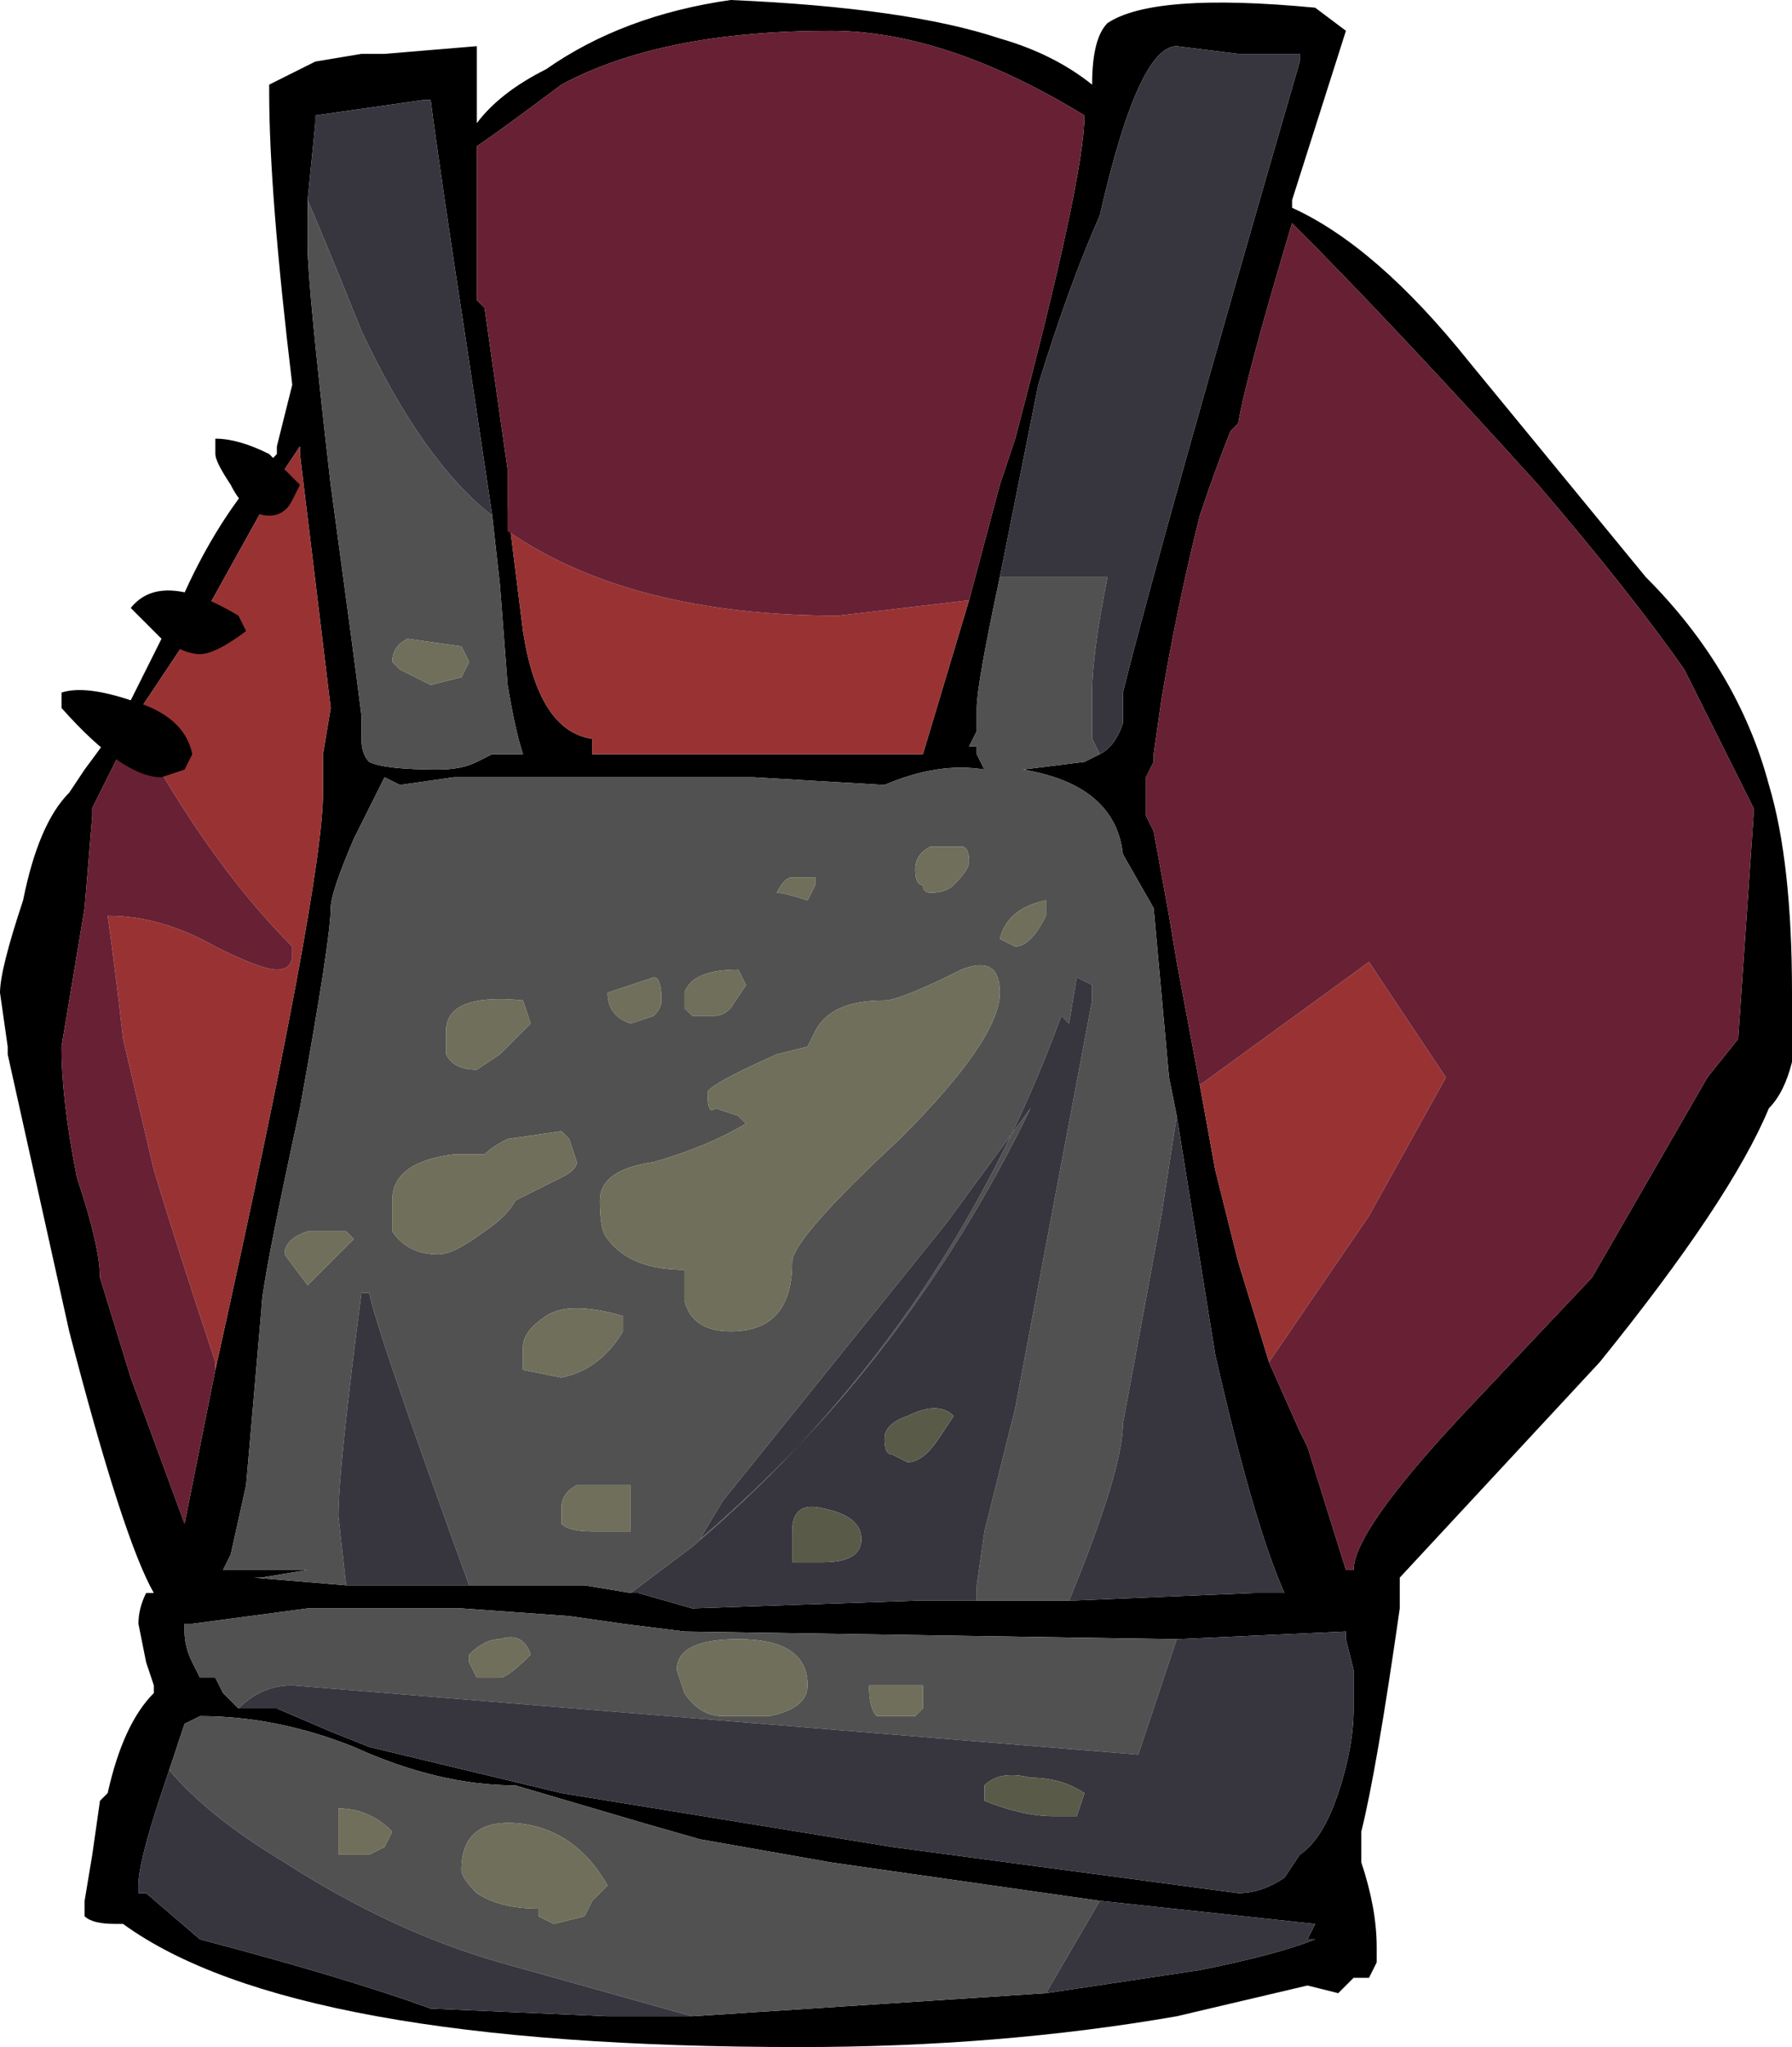 <?xml version="1.0" encoding="UTF-8" standalone="no"?>
<svg xmlns:ffdec="https://www.free-decompiler.com/flash" xmlns:xlink="http://www.w3.org/1999/xlink" ffdec:objectType="shape" height="13.3px" width="11.65px" xmlns="http://www.w3.org/2000/svg">
  <g transform="matrix(1.0, 0.0, 0.0, 1.0, -0.85, -1.1)">
    <path d="M9.1 9.95 L9.3 10.4 9.35 10.5 9.6 11.3 9.65 11.3 Q9.65 11.05 10.35 10.3 L11.2 9.4 11.95 8.1 12.15 7.85 12.25 6.4 12.25 6.35 11.8 5.45 Q11.45 4.95 10.85 4.25 9.9 3.2 9.25 2.55 8.95 3.55 8.9 3.85 L8.85 3.9 Q8.75 4.15 8.65 4.45 8.5 5.05 8.4 5.65 L8.35 6.0 8.35 6.05 8.3 6.15 8.3 6.4 8.35 6.5 8.45 7.05 8.5 7.35 8.65 8.15 8.75 8.7 8.9 9.3 9.1 9.95 M12.5 8.0 Q12.45 8.2 12.35 8.3 12.1 8.9 11.25 9.95 L9.95 11.35 9.95 11.55 Q9.8 12.6 9.7 13.0 L9.7 13.2 Q9.8 13.5 9.8 13.75 L9.8 13.85 9.75 13.95 9.65 13.95 Q9.6 14.0 9.55 14.05 L9.35 14.0 8.5 14.2 Q7.35 14.4 6.05 14.4 2.75 14.4 1.65 13.6 L1.6 13.6 Q1.45 13.6 1.4 13.55 L1.4 13.45 1.45 13.15 1.5 12.8 1.55 12.75 Q1.65 12.3 1.85 12.1 L1.85 12.05 1.8 11.9 1.75 11.65 Q1.75 11.55 1.8 11.45 L1.85 11.45 Q1.65 11.1 1.3 9.75 L0.9 7.95 0.9 7.9 0.85 7.55 Q0.85 7.4 1.0 6.95 1.1 6.45 1.3 6.25 L1.4 6.1 Q1.55 5.9 1.65 5.75 L2.05 4.95 Q2.3 4.4 2.65 4.05 L2.65 4.0 2.75 3.6 Q2.6 2.35 2.6 1.7 L2.6 1.65 2.9 1.5 3.2 1.45 3.35 1.45 3.95 1.4 3.95 1.9 Q4.1 1.7 4.4 1.55 4.9 1.2 5.6 1.1 6.75 1.15 7.35 1.35 7.7 1.45 7.95 1.65 7.95 1.35 8.05 1.25 8.35 1.05 9.4 1.15 L9.6 1.3 9.25 2.4 9.25 2.45 Q9.8 2.7 10.4 3.45 L11.55 4.85 Q12.15 5.45 12.35 6.2 12.5 6.7 12.5 7.55 L12.5 8.0 M8.0 6.0 Q8.1 5.95 8.15 5.8 L8.15 5.6 Q8.4 4.6 9.3 1.5 L9.3 1.45 Q9.2 1.45 8.9 1.45 L8.5 1.4 Q8.25 1.4 8.0 2.5 7.8 2.95 7.6 3.6 L7.35 4.85 Q7.2 5.55 7.2 5.7 L7.2 5.85 7.15 5.95 7.2 5.95 7.2 6.0 7.25 6.1 Q6.95 6.05 6.6 6.2 L5.75 6.15 3.8 6.15 3.45 6.2 3.35 6.15 3.15 6.55 Q3.0 6.9 3.0 7.0 3.0 7.2 2.8 8.3 2.55 9.45 2.55 9.6 L2.45 10.75 2.35 11.2 2.3 11.3 2.85 11.3 2.55 11.35 2.5 11.35 3.1 11.4 3.9 11.4 4.65 11.4 4.95 11.45 5.0 11.45 5.35 11.55 6.8 11.5 7.2 11.5 7.8 11.5 9.0 11.45 9.2 11.45 Q9.0 11.0 8.75 9.9 L8.5 8.35 8.45 8.1 8.35 7.0 8.15 6.65 Q8.1 6.2 7.5 6.1 L7.9 6.05 8.0 6.0 M7.15 5.0 L7.35 4.25 7.45 3.95 Q7.9 2.25 7.9 1.85 7.0 1.3 6.25 1.3 5.15 1.3 4.5 1.65 4.1 1.95 3.95 2.05 L3.95 2.3 Q3.95 2.75 3.95 3.05 L4.0 3.1 4.15 4.15 4.15 4.4 4.25 5.2 Q4.35 5.85 4.7 5.9 L4.7 6.0 6.85 6.0 7.15 5.0 M4.05 4.45 L3.9 3.45 Q3.7 2.15 3.65 1.75 L3.6 1.75 2.9 1.85 2.9 1.9 2.85 2.4 2.85 2.7 Q2.85 2.95 3.0 4.25 3.15 5.35 3.2 5.75 3.2 5.8 3.2 5.9 3.2 6.0 3.25 6.05 3.35 6.1 3.7 6.1 3.85 6.1 3.95 6.05 L4.05 6.0 4.25 6.0 Q4.2 5.85 4.15 5.55 L4.1 4.9 4.05 4.45 M2.25 10.0 Q2.95 6.85 2.95 6.25 2.95 6.15 2.95 6.1 L2.95 6.0 3.0 5.7 2.8 4.05 2.8 4.0 2.7 4.15 2.2 5.05 1.7 5.8 1.7 5.85 1.45 6.35 1.45 6.4 1.4 7.0 1.25 7.9 Q1.25 8.25 1.35 8.75 1.5 9.2 1.5 9.4 L1.7 10.05 2.05 11.0 2.25 10.0 M8.5 11.75 L5.3 11.7 4.9 11.65 4.55 11.6 3.85 11.55 2.85 11.55 2.1 11.65 2.05 11.65 2.05 11.7 Q2.05 11.8 2.1 11.9 L2.15 12.0 2.25 12.0 2.3 12.1 Q2.35 12.15 2.4 12.2 L2.65 12.2 3.0 12.35 3.25 12.45 4.5 12.75 6.65 13.1 8.9 13.4 Q9.05 13.4 9.2 13.3 L9.3 13.15 Q9.45 13.05 9.55 12.75 9.65 12.45 9.65 12.2 L9.65 11.95 9.6 11.75 9.6 11.7 8.5 11.75 M8.0 13.45 L6.25 13.2 5.4 13.05 5.05 12.95 4.2 12.7 Q3.7 12.7 3.15 12.45 2.65 12.25 2.15 12.25 L2.05 12.3 1.95 12.6 1.9 12.75 Q1.75 13.2 1.75 13.35 L1.75 13.4 1.8 13.4 2.15 13.7 Q3.1 13.95 3.65 14.15 L4.8 14.2 5.35 14.2 7.65 14.05 8.65 13.9 Q9.15 13.8 9.4 13.7 L9.35 13.7 9.4 13.6 8.0 13.45" fill="#000000" fill-rule="evenodd" stroke="none"/>
    <path d="M8.65 8.15 L9.75 7.35 10.25 8.1 9.75 9.0 9.1 9.95 8.9 9.3 8.75 8.7 8.65 8.15 M4.15 4.4 L4.15 4.55 Q4.95 5.1 6.3 5.1 L7.15 5.0 6.85 6.0 4.7 6.0 4.7 5.9 Q4.35 5.85 4.25 5.2 L4.15 4.4 M1.7 5.8 L2.2 5.05 2.7 4.15 2.8 4.0 2.8 4.05 3.0 5.7 2.95 6.0 2.95 6.1 Q2.95 6.15 2.95 6.25 2.95 6.85 2.25 10.0 L2.25 9.95 Q2.0 9.2 1.85 8.7 L1.65 7.85 Q1.6 7.4 1.55 7.05 1.9 7.05 2.25 7.25 2.55 7.4 2.65 7.4 2.75 7.4 2.75 7.3 L2.75 7.25 Q2.25 6.75 1.8 5.95 L1.7 5.8" fill="#993333" fill-rule="evenodd" stroke="none"/>
    <path d="M7.35 4.85 L7.55 4.85 Q7.95 4.85 8.05 4.85 7.95 5.35 7.95 5.6 L7.95 5.9 8.0 6.0 7.9 6.05 7.5 6.1 Q8.1 6.2 8.15 6.65 L8.35 7.0 8.45 8.1 8.5 8.35 8.4 9.0 8.15 10.35 Q8.15 10.65 7.8 11.5 L7.2 11.5 7.2 11.4 7.25 11.05 7.45 10.25 7.95 7.6 7.95 7.5 7.85 7.45 7.8 7.75 7.75 7.7 Q7.0 9.75 5.35 11.15 L4.95 11.45 4.65 11.4 3.9 11.4 Q3.3 9.75 3.25 9.5 L3.2 9.5 Q3.05 10.65 3.05 10.95 L3.1 11.4 2.5 11.35 2.55 11.35 2.85 11.3 2.3 11.3 2.35 11.2 2.45 10.75 2.55 9.6 Q2.55 9.45 2.8 8.3 3.0 7.2 3.0 7.0 3.0 6.9 3.15 6.55 L3.35 6.15 3.45 6.2 3.8 6.15 5.75 6.15 6.6 6.2 Q6.95 6.05 7.25 6.1 L7.2 6.0 7.2 5.95 7.15 5.95 7.2 5.85 7.2 5.7 Q7.2 5.55 7.35 4.85 M7.65 7.05 L7.65 6.95 Q7.4 7.0 7.35 7.2 L7.45 7.25 Q7.55 7.25 7.65 7.05 M7.15 6.7 Q7.15 6.6 7.1 6.6 L6.9 6.6 Q6.8 6.65 6.8 6.75 6.8 6.85 6.85 6.85 6.85 6.9 6.9 6.9 7.0 6.9 7.05 6.85 7.15 6.75 7.15 6.7 M6.15 6.8 L6.0 6.8 Q5.95 6.8 5.9 6.9 5.95 6.9 6.1 6.95 L6.15 6.85 6.15 6.8 M2.85 2.4 Q3.0 2.75 3.2 3.25 3.6 4.1 4.05 4.45 L4.1 4.9 4.15 5.55 Q4.2 5.85 4.25 6.0 L4.05 6.0 3.95 6.05 Q3.85 6.1 3.7 6.1 3.35 6.1 3.25 6.05 3.2 6.0 3.2 5.9 3.2 5.8 3.2 5.75 3.15 5.35 3.0 4.25 2.85 2.95 2.85 2.7 L2.85 2.4 M4.25 7.6 Q3.75 7.55 3.75 7.8 L3.75 7.95 Q3.8 8.05 3.95 8.05 L4.1 7.95 4.3 7.75 4.25 7.6 M5.65 8.35 L5.7 8.4 Q5.45 8.55 5.1 8.65 4.75 8.7 4.75 8.9 4.75 9.1 4.8 9.15 4.95 9.35 5.3 9.35 L5.3 9.55 Q5.35 9.75 5.6 9.75 6.0 9.75 6.0 9.3 6.0 9.15 6.7 8.5 7.35 7.85 7.35 7.55 7.35 7.3 7.1 7.4 6.7 7.6 6.6 7.6 6.25 7.6 6.15 7.8 L6.1 7.9 5.9 7.95 Q5.45 8.15 5.45 8.2 5.45 8.35 5.5 8.3 L5.65 8.35 M4.55 8.5 L4.5 8.45 4.15 8.5 Q4.05 8.55 4.0 8.6 L3.8 8.6 Q3.4 8.65 3.4 8.9 L3.4 9.1 Q3.5 9.25 3.7 9.25 3.8 9.25 4.0 9.1 4.15 9.0 4.2 8.9 L4.5 8.75 Q4.6 8.7 4.6 8.65 L4.55 8.5 M5.1 7.7 Q5.15 7.65 5.15 7.6 5.15 7.45 5.1 7.45 L4.8 7.55 Q4.8 7.7 4.95 7.75 L5.1 7.7 M5.7 7.5 L5.65 7.4 Q5.35 7.4 5.3 7.55 L5.3 7.65 5.35 7.7 5.5 7.7 Q5.55 7.7 5.6 7.65 L5.7 7.5 M3.85 5.3 L3.5 5.25 Q3.4 5.3 3.4 5.4 L3.45 5.45 3.65 5.55 3.85 5.5 3.9 5.4 3.85 5.3 M4.25 9.95 L4.25 10.0 4.5 10.05 Q4.75 10.0 4.9 9.75 L4.9 9.65 Q4.55 9.55 4.4 9.65 4.25 9.75 4.25 9.85 L4.25 9.95 M3.0 9.3 L3.15 9.15 3.1 9.1 2.85 9.1 Q2.7 9.15 2.7 9.25 L2.85 9.45 3.0 9.3 M2.4 12.2 Q2.35 12.15 2.3 12.1 L2.25 12.0 2.15 12.0 2.1 11.9 Q2.05 11.8 2.05 11.7 L2.05 11.65 2.1 11.65 2.85 11.55 3.85 11.55 4.55 11.6 4.9 11.65 5.3 11.7 8.5 11.75 8.25 12.5 2.75 12.05 Q2.55 12.05 2.4 12.2 M1.95 12.6 L2.05 12.3 2.15 12.25 Q2.65 12.25 3.15 12.45 3.7 12.7 4.2 12.7 L5.05 12.95 5.4 13.05 6.25 13.2 8.0 13.45 7.65 14.05 5.35 14.2 4.1 13.85 Q3.4 13.65 2.7 13.2 2.2 12.9 1.95 12.6 M5.55 10.85 L5.4 11.1 Q6.75 9.95 7.55 8.3 L7.0 9.05 5.55 10.85 M5.65 11.75 Q5.25 11.75 5.25 11.95 L5.3 12.1 Q5.4 12.25 5.55 12.25 L5.85 12.25 Q6.1 12.2 6.1 12.05 6.1 11.75 5.65 11.75 M4.95 11.05 L4.95 10.75 4.6 10.75 Q4.5 10.8 4.5 10.9 4.5 11.05 4.5 11.0 4.55 11.05 4.7 11.05 L4.95 11.05 M3.05 13.0 L3.05 13.15 3.25 13.15 3.35 13.1 3.4 13.0 Q3.25 12.85 3.05 12.85 L3.05 13.0 M4.25 12.95 Q3.85 12.9 3.85 13.25 3.85 13.3 3.95 13.4 4.1 13.5 4.35 13.5 L4.35 13.55 4.45 13.6 4.65 13.55 4.7 13.45 4.8 13.35 Q4.6 13.0 4.25 12.95 M4.3 11.85 Q4.25 11.7 4.1 11.75 4.0 11.75 3.9 11.85 L3.9 11.9 3.95 12.0 4.1 12.0 Q4.15 12.0 4.3 11.85 M6.85 12.15 L6.85 12.05 6.5 12.05 Q6.5 12.2 6.55 12.25 L6.8 12.25 6.85 12.2 Q6.85 12.3 6.85 12.15" fill="#515151" fill-rule="evenodd" stroke="none"/>
    <path d="M7.35 4.85 L7.6 3.6 Q7.8 2.95 8.0 2.5 8.25 1.4 8.5 1.4 L8.9 1.45 Q9.2 1.45 9.3 1.45 L9.3 1.5 Q8.4 4.6 8.15 5.6 L8.15 5.8 Q8.1 5.95 8.0 6.0 L7.95 5.9 7.95 5.6 Q7.95 5.35 8.05 4.85 7.95 4.85 7.55 4.85 L7.35 4.85 M8.5 8.35 L8.75 9.9 Q9.0 11.0 9.2 11.45 L9.0 11.45 7.8 11.5 Q8.15 10.65 8.15 10.35 L8.4 9.0 8.5 8.35 M7.2 11.5 L6.8 11.5 5.35 11.55 5.0 11.45 4.95 11.45 5.35 11.15 Q7.0 9.75 7.75 7.7 L7.8 7.75 7.85 7.45 7.95 7.5 7.95 7.6 7.45 10.25 7.25 11.05 7.2 11.4 7.2 11.5 M3.9 11.4 L3.1 11.4 3.05 10.95 Q3.05 10.65 3.2 9.5 L3.25 9.5 Q3.3 9.75 3.9 11.4 M2.85 2.4 L2.9 1.9 2.9 1.85 3.6 1.75 3.65 1.75 Q3.7 2.15 3.9 3.45 L4.05 4.45 Q3.6 4.1 3.2 3.25 3.0 2.75 2.85 2.4 M2.4 12.2 Q2.55 12.05 2.75 12.05 L8.25 12.5 8.5 11.75 9.6 11.7 9.6 11.75 9.65 11.95 9.65 12.2 Q9.65 12.45 9.55 12.75 9.45 13.05 9.3 13.15 L9.2 13.3 Q9.05 13.4 8.9 13.4 L6.65 13.1 4.5 12.75 3.25 12.45 3.0 12.35 2.65 12.2 2.4 12.2 M8.0 13.45 L9.4 13.6 9.35 13.7 9.4 13.7 Q9.15 13.8 8.65 13.9 L7.65 14.05 8.0 13.45 M5.35 14.2 L4.8 14.2 3.65 14.15 Q3.1 13.95 2.15 13.7 L1.8 13.4 1.75 13.4 1.75 13.35 Q1.75 13.2 1.9 12.75 L1.95 12.6 Q2.2 12.9 2.7 13.2 3.4 13.65 4.1 13.85 L5.35 14.2 M5.55 10.85 L7.0 9.05 7.55 8.3 Q6.75 9.95 5.4 11.1 L5.55 10.85 M6.95 10.45 L7.05 10.3 Q6.95 10.2 6.75 10.3 6.6 10.35 6.6 10.45 6.6 10.55 6.65 10.55 L6.75 10.6 Q6.85 10.6 6.95 10.45 M6.0 11.05 Q6.0 11.2 6.0 11.25 L6.2 11.25 Q6.45 11.25 6.45 11.1 6.45 10.95 6.2 10.9 6.0 10.85 6.0 11.05 M7.9 12.75 Q7.75 12.65 7.55 12.65 7.35 12.6 7.25 12.7 L7.25 12.8 Q7.5 12.9 7.7 12.9 L7.85 12.9 7.9 12.75" fill="#37363f" fill-rule="evenodd" stroke="none"/>
    <path d="M6.15 6.8 L6.15 6.85 6.1 6.95 Q5.95 6.9 5.9 6.9 5.95 6.8 6.0 6.8 L6.15 6.8 M7.15 6.7 Q7.15 6.75 7.05 6.85 7.0 6.9 6.9 6.9 6.85 6.9 6.85 6.85 6.8 6.85 6.8 6.75 6.8 6.65 6.9 6.6 L7.1 6.6 Q7.15 6.6 7.15 6.7 M7.65 7.05 Q7.55 7.25 7.45 7.25 L7.35 7.2 Q7.4 7.0 7.65 6.95 L7.65 7.05 M3.85 5.3 L3.9 5.4 3.85 5.5 3.65 5.55 3.45 5.45 3.4 5.4 Q3.4 5.3 3.5 5.25 L3.85 5.3 M5.7 7.5 L5.6 7.65 Q5.55 7.7 5.5 7.7 L5.35 7.7 5.3 7.65 5.3 7.55 Q5.35 7.4 5.65 7.4 L5.7 7.5 M5.1 7.7 L4.95 7.75 Q4.8 7.7 4.8 7.55 L5.1 7.45 Q5.15 7.45 5.15 7.6 5.15 7.65 5.1 7.7 M4.55 8.5 L4.6 8.65 Q4.6 8.7 4.5 8.75 L4.2 8.9 Q4.15 9.0 4.0 9.1 3.8 9.25 3.7 9.25 3.5 9.25 3.4 9.1 L3.4 8.9 Q3.4 8.65 3.8 8.6 L4.0 8.6 Q4.05 8.55 4.15 8.5 L4.5 8.45 4.55 8.5 M5.65 8.35 L5.5 8.3 Q5.45 8.35 5.45 8.2 5.45 8.15 5.9 7.95 L6.1 7.9 6.15 7.8 Q6.25 7.6 6.6 7.6 6.7 7.6 7.1 7.4 7.35 7.3 7.35 7.55 7.35 7.85 6.7 8.5 6.0 9.15 6.0 9.3 6.0 9.75 5.6 9.75 5.35 9.75 5.3 9.55 L5.3 9.35 Q4.95 9.35 4.8 9.15 4.75 9.1 4.75 8.9 4.75 8.7 5.1 8.65 5.45 8.55 5.7 8.4 L5.65 8.35 M4.25 7.6 L4.3 7.75 4.1 7.95 3.95 8.05 Q3.8 8.05 3.75 7.95 L3.75 7.8 Q3.75 7.55 4.25 7.6 M3.0 9.3 L2.85 9.45 2.7 9.25 Q2.7 9.15 2.85 9.1 L3.1 9.1 3.15 9.15 3.0 9.3 M4.25 9.95 L4.25 9.85 Q4.25 9.75 4.4 9.65 4.55 9.55 4.9 9.65 L4.9 9.75 Q4.75 10.0 4.5 10.05 L4.25 10.0 4.25 9.95 M4.95 11.05 L4.7 11.05 Q4.55 11.05 4.5 11.0 4.5 11.05 4.5 10.9 4.5 10.8 4.6 10.75 L4.95 10.75 4.95 11.05 M5.65 11.75 Q6.1 11.75 6.1 12.05 6.1 12.2 5.85 12.25 L5.55 12.25 Q5.4 12.25 5.3 12.1 L5.25 11.95 Q5.25 11.75 5.65 11.75 M4.3 11.85 Q4.15 12.0 4.1 12.0 L3.95 12.0 3.9 11.9 3.9 11.85 Q4.0 11.75 4.1 11.75 4.25 11.7 4.3 11.85 M4.25 12.95 Q4.6 13.0 4.8 13.35 L4.7 13.45 4.65 13.55 4.45 13.6 4.35 13.55 4.35 13.5 Q4.1 13.5 3.95 13.4 3.85 13.3 3.85 13.25 3.85 12.9 4.25 12.95 M3.05 13.0 L3.05 12.85 Q3.25 12.85 3.4 13.0 L3.35 13.1 3.25 13.15 3.05 13.15 3.05 13.0 M6.85 12.15 Q6.85 12.3 6.85 12.2 L6.8 12.25 6.55 12.25 Q6.5 12.2 6.5 12.05 L6.85 12.05 6.85 12.15" fill="#6f6f5b" fill-rule="evenodd" stroke="none"/>
    <path d="M6.95 10.45 Q6.85 10.6 6.75 10.6 L6.65 10.55 Q6.6 10.55 6.6 10.45 6.6 10.35 6.75 10.3 6.95 10.2 7.05 10.3 L6.95 10.45 M6.0 11.05 Q6.0 10.85 6.2 10.9 6.45 10.95 6.45 11.1 6.45 11.25 6.2 11.25 L6.0 11.25 Q6.0 11.2 6.0 11.05 M7.9 12.75 L7.85 12.9 7.7 12.9 Q7.5 12.9 7.25 12.8 L7.25 12.7 Q7.35 12.6 7.55 12.65 7.75 12.65 7.9 12.75" fill="#5a5a49" fill-rule="evenodd" stroke="none"/>
    <path d="M8.65 8.15 L8.5 7.35 8.45 7.05 8.35 6.5 8.3 6.4 8.3 6.15 8.35 6.05 8.35 6.0 8.4 5.65 Q8.5 5.05 8.65 4.45 8.75 4.15 8.85 3.9 L8.9 3.85 Q8.95 3.55 9.25 2.55 9.9 3.2 10.85 4.25 11.45 4.95 11.8 5.45 L12.25 6.35 12.25 6.4 12.15 7.85 11.95 8.1 11.2 9.4 10.35 10.3 Q9.65 11.05 9.65 11.3 L9.6 11.3 9.35 10.5 9.3 10.4 9.1 9.95 9.75 9.0 10.25 8.1 9.75 7.35 8.65 8.15 M4.15 4.4 L4.15 4.15 4.0 3.1 3.95 3.05 Q3.95 2.75 3.95 2.3 L3.95 2.05 Q4.1 1.95 4.5 1.65 5.15 1.3 6.25 1.3 7.0 1.3 7.9 1.85 7.9 2.25 7.45 3.95 L7.35 4.25 7.15 5.0 6.3 5.1 Q4.95 5.1 4.15 4.55 L4.15 4.4 M1.7 5.8 L1.8 5.95 Q2.25 6.75 2.75 7.25 L2.75 7.3 Q2.75 7.4 2.65 7.4 2.55 7.4 2.25 7.25 1.9 7.05 1.55 7.05 1.6 7.4 1.65 7.85 L1.85 8.7 Q2.0 9.2 2.25 9.95 L2.25 10.0 2.05 11.0 1.7 10.05 1.5 9.4 Q1.5 9.2 1.35 8.75 1.25 8.25 1.25 7.9 L1.4 7.0 1.45 6.4 1.45 6.35 1.7 5.85 1.7 5.8" fill="#682034" fill-rule="evenodd" stroke="none"/>
    <path d="M2.6 4.05 L2.8 4.25 2.75 4.35 Q2.7 4.45 2.6 4.45 2.45 4.45 2.35 4.25 2.25 4.1 2.25 4.05 L2.25 3.95 Q2.4 3.95 2.6 4.05 M1.7 5.05 Q1.9 4.8 2.4 5.1 L2.45 5.2 Q2.25 5.35 2.15 5.35 2.05 5.35 1.9 5.25 L1.7 5.05 M1.25 5.6 Q1.4 5.55 1.7 5.65 2.05 5.75 2.1 6.0 L2.05 6.1 1.9 6.15 Q1.65 6.15 1.25 5.7 L1.25 5.6" fill="#000000" fill-rule="evenodd" stroke="none"/>
  </g>
</svg>
